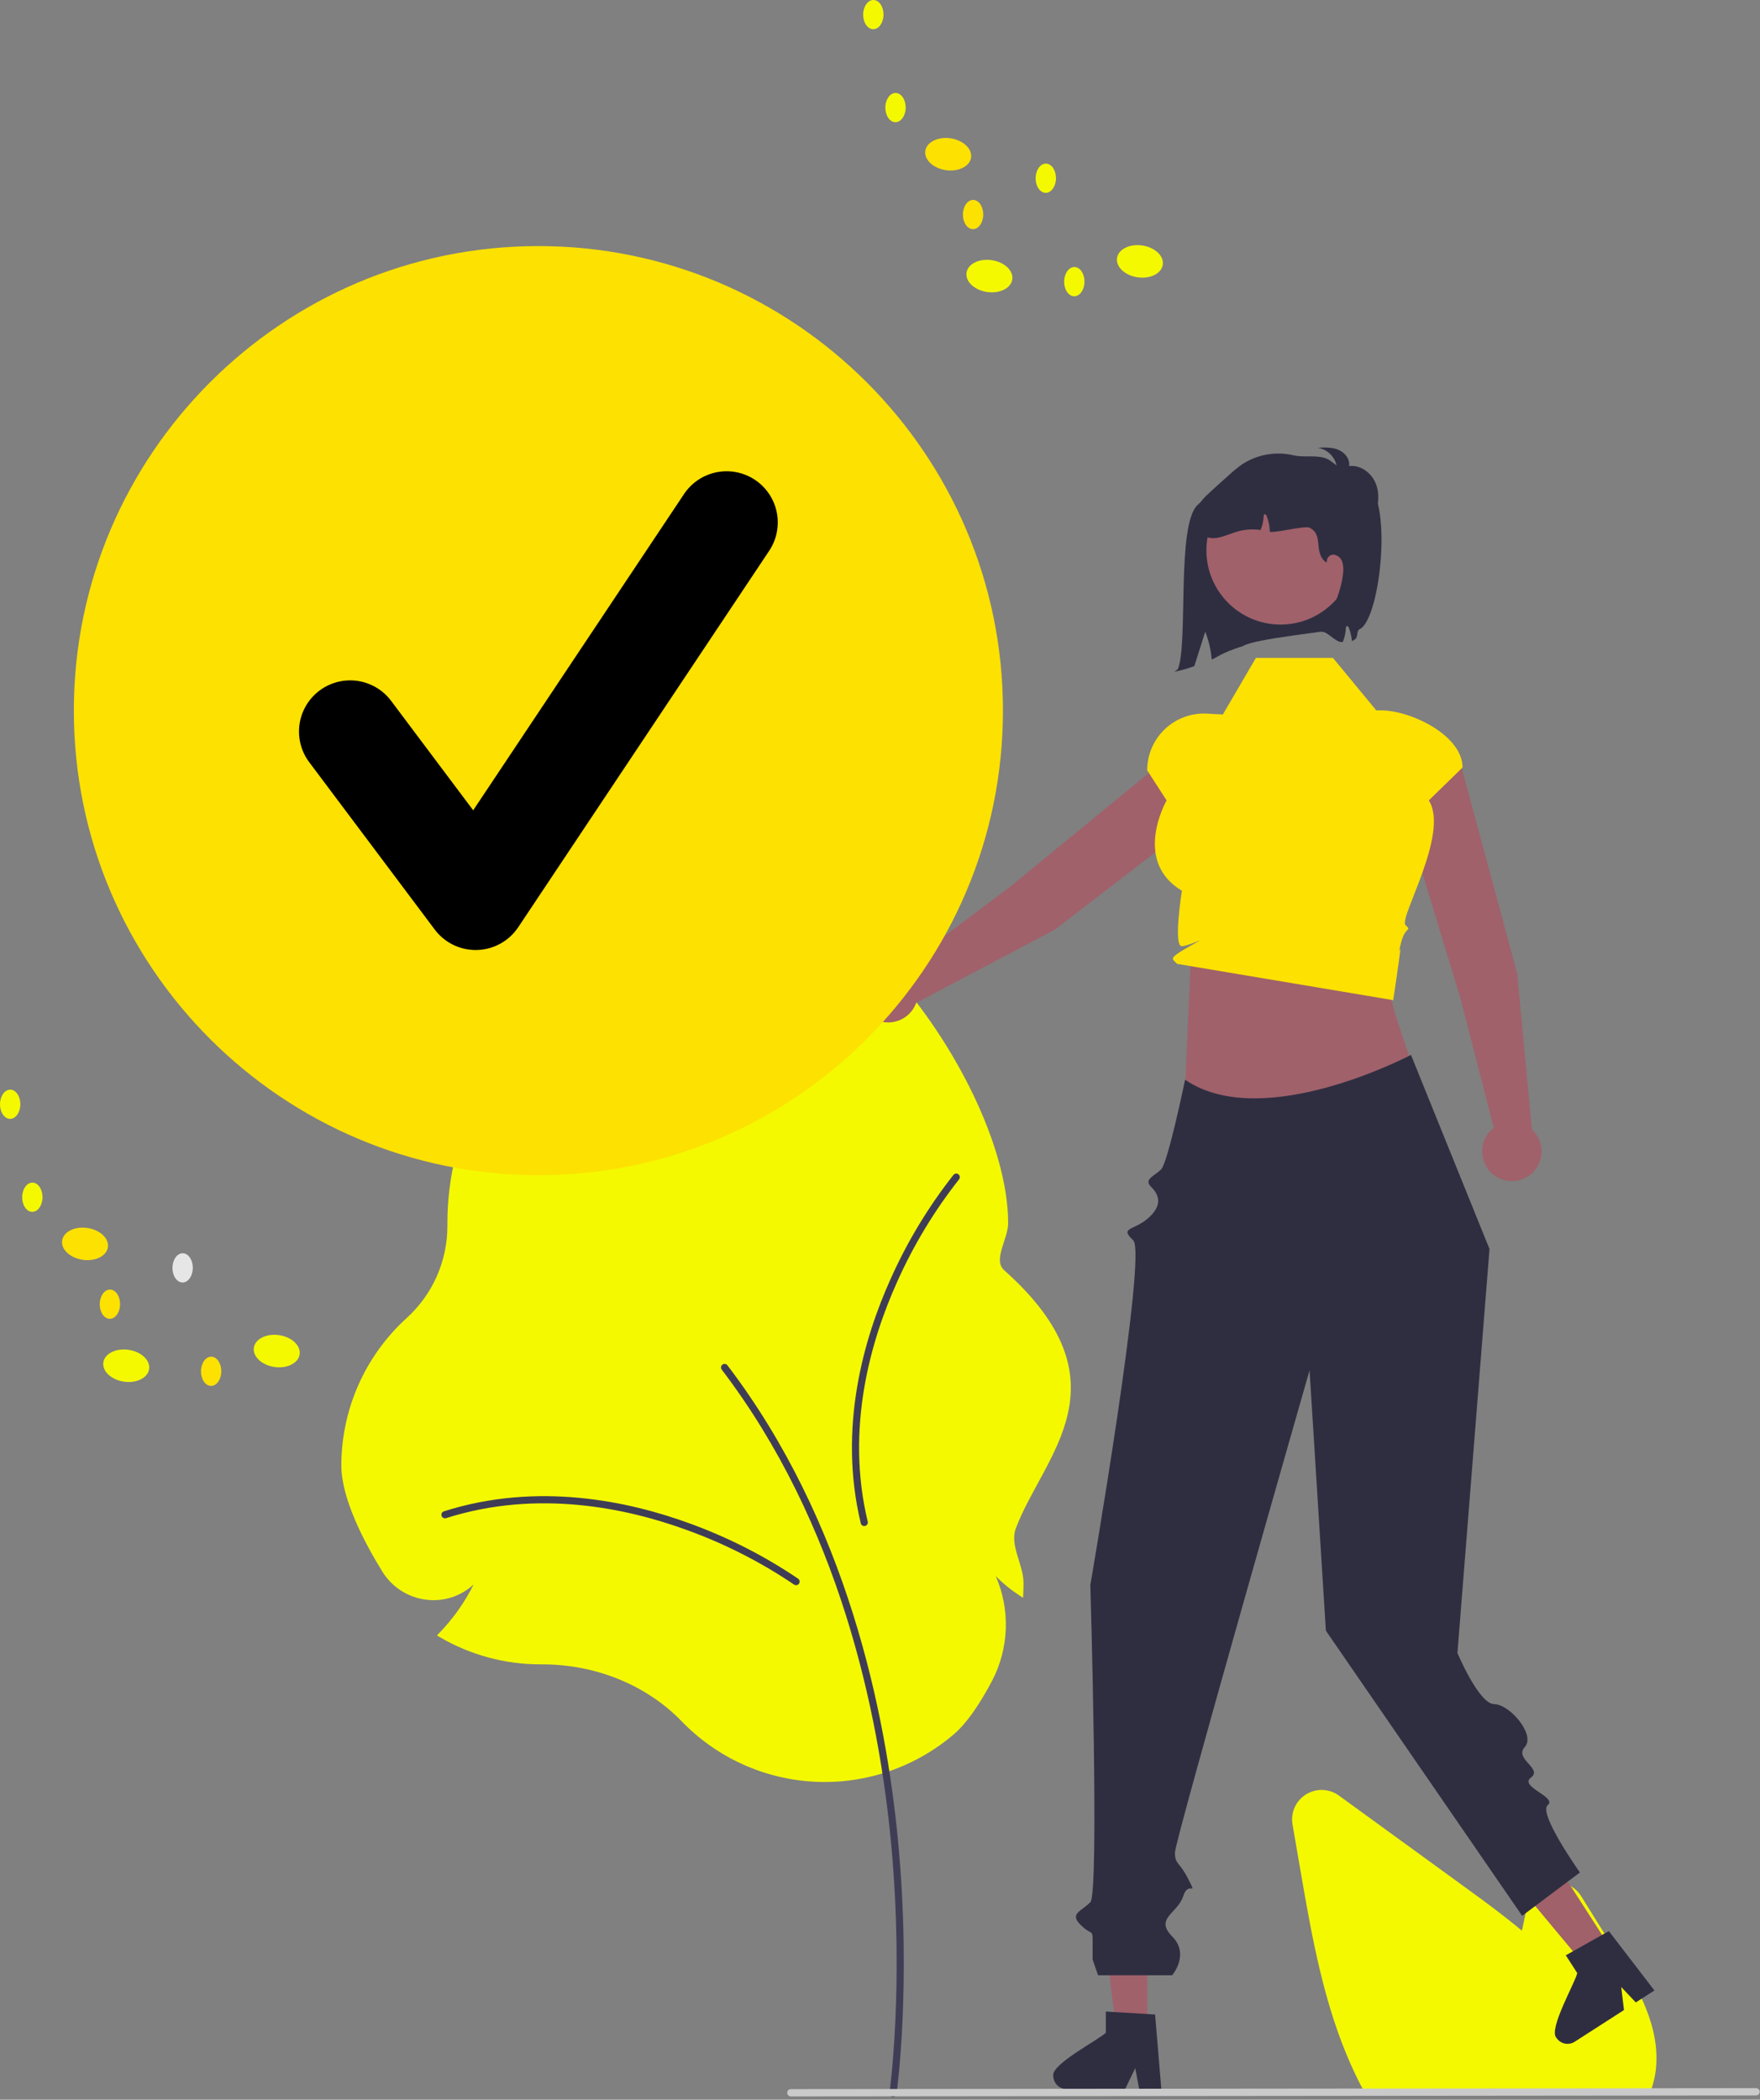 <svg width="575" height="686" viewBox="0 0 575 686" fill="none" xmlns="http://www.w3.org/2000/svg">
<rect x="0" y="0" width="575" height="686" fill="#808080" stroke="none"/>
<g clip-path="url(#clip0_1928_359)">
<path d="M222.665 562.323C211.226 550.526 194.649 543.76 177.184 543.76L176.51 543.761C165.007 543.766 153.709 540.715 143.771 534.92L142.737 534.318L143.57 533.459C148.079 528.794 151.844 523.464 154.733 517.655C152.681 519.568 150.234 521.006 147.565 521.869C144.895 522.731 142.069 522.996 139.285 522.645C136.347 522.295 133.526 521.284 131.034 519.688C128.542 518.091 126.444 515.952 124.897 513.429C118.793 503.525 111.516 489.472 111.516 478.767C111.526 469.718 113.421 460.77 117.08 452.494C120.739 444.218 126.082 436.795 132.769 430.698C137.002 426.881 140.383 422.214 142.692 417.003C145.001 411.791 146.186 406.151 146.169 400.451L146.166 399.64C146.165 392.136 147.082 384.659 148.896 377.377L149.081 376.642L149.837 376.668C154.716 376.834 159.597 376.426 164.38 375.45C159.894 374.9 155.505 373.732 151.338 371.981L150.524 371.652L150.8 370.818C169.84 359.029 212.82 365.134 237.766 308.058C257.995 261.777 329.367 349.141 329.367 399.64C329.367 404.793 324.267 411.602 328.085 415.008C369.352 451.825 340.878 475.466 331.901 499.255C329.771 504.899 334.389 511.095 334.389 517.201C334.389 518.237 334.363 519.307 334.311 520.38L334.231 522.03L332.855 521.114C330.133 519.331 327.61 517.262 325.329 514.941C327.696 520.387 328.811 526.295 328.593 532.229C328.375 538.163 326.829 543.972 324.069 549.23C319.745 557.393 315.561 563.236 311.634 566.598C299.055 577.362 282.838 582.915 266.301 582.121C249.764 581.326 234.154 574.244 222.665 562.323Z" fill="#F4F900"/>
<path d="M291.755 685.124C292.037 685.123 292.308 685.021 292.521 684.837C292.733 684.653 292.872 684.398 292.911 684.119C292.961 683.77 297.825 648.69 293.456 602.067C289.422 559.009 276.466 496.991 237.656 446.056C237.563 445.934 237.446 445.831 237.314 445.754C237.181 445.676 237.034 445.626 236.882 445.605C236.73 445.585 236.575 445.594 236.427 445.633C236.278 445.673 236.139 445.741 236.017 445.834C235.894 445.927 235.792 446.043 235.715 446.176C235.637 446.309 235.587 446.456 235.567 446.608C235.546 446.76 235.556 446.915 235.595 447.063C235.635 447.212 235.703 447.351 235.796 447.473C274.272 497.968 287.123 559.531 291.129 602.285C295.472 648.637 290.646 683.444 290.597 683.79C290.573 683.956 290.586 684.125 290.633 684.285C290.681 684.446 290.762 684.594 290.872 684.721C290.982 684.847 291.118 684.949 291.27 685.018C291.422 685.088 291.588 685.124 291.755 685.124Z" fill="#3F3D56"/>
<path d="M260.084 517.902C260.331 517.902 260.571 517.824 260.771 517.679C260.971 517.534 261.12 517.33 261.196 517.095C261.273 516.86 261.273 516.607 261.196 516.372C261.12 516.137 260.972 515.933 260.772 515.788C249.713 508.302 237.767 502.221 225.207 497.683C205.585 490.5 175.747 483.987 145.03 493.763C144.883 493.81 144.747 493.884 144.63 493.983C144.512 494.082 144.415 494.203 144.344 494.34C144.274 494.476 144.23 494.625 144.217 494.779C144.204 494.932 144.222 495.086 144.268 495.232C144.315 495.379 144.39 495.515 144.489 495.632C144.588 495.75 144.71 495.846 144.846 495.917C144.983 495.987 145.132 496.03 145.285 496.043C145.438 496.055 145.592 496.038 145.739 495.991C175.827 486.415 205.124 492.82 224.403 499.879C236.761 504.338 248.516 510.318 259.398 517.679C259.597 517.824 259.837 517.902 260.084 517.902Z" fill="#3F3D56"/>
<path d="M313.58 384.662C313.598 384.416 313.538 384.17 313.408 383.961C313.277 383.751 313.084 383.588 312.855 383.495C312.627 383.401 312.374 383.383 312.135 383.442C311.895 383.501 311.68 383.635 311.521 383.824C303.259 394.315 296.332 405.792 290.902 417.992C282.324 437.046 273.68 466.337 281.219 497.679C281.255 497.828 281.319 497.969 281.41 498.093C281.5 498.218 281.614 498.323 281.745 498.403C281.876 498.484 282.021 498.537 282.173 498.561C282.324 498.585 282.479 498.579 282.629 498.543C282.778 498.507 282.919 498.442 283.043 498.352C283.167 498.262 283.273 498.148 283.353 498.017C283.433 497.886 283.486 497.74 283.51 497.588C283.534 497.436 283.528 497.282 283.491 497.132C276.108 466.433 284.606 437.673 293.034 418.952C298.372 406.948 305.182 395.654 313.308 385.331C313.467 385.142 313.563 384.908 313.58 384.662Z" fill="#3F3D56"/>
<path d="M539.035 683.886H445.986L445.586 683.161C444.396 681.003 443.248 678.717 442.174 676.367C432.59 655.848 428.539 632.38 424.964 611.674L422.273 596.067C421.947 594.177 422.192 592.232 422.978 590.483C423.763 588.733 425.053 587.257 426.682 586.245C428.311 585.232 430.205 584.729 432.122 584.799C434.039 584.87 435.891 585.511 437.442 586.64C451.583 596.93 465.729 607.209 479.881 617.479C485.239 621.378 491.359 625.89 497.22 630.767C497.785 628.021 498.377 625.266 498.968 622.55C499.376 620.675 500.334 618.963 501.72 617.636C503.106 616.308 504.857 615.424 506.748 615.097C508.639 614.77 510.585 615.015 512.336 615.8C514.087 616.586 515.564 617.876 516.578 619.505L527.465 636.996C535.405 649.769 542.413 662.356 540.986 675.932C540.992 676.097 540.98 676.263 540.949 676.425C540.663 678.655 540.133 680.847 539.369 682.961L539.035 683.886Z" fill="#F4F900"/>
<path d="M495.684 318.075L477.726 251.608C476.957 248.794 475.112 246.396 472.591 244.93C470.069 243.464 467.071 243.049 464.246 243.774C462.784 244.149 461.414 244.817 460.219 245.739C459.024 246.66 458.03 247.816 457.296 249.134C456.562 250.453 456.104 251.907 455.951 253.408C455.797 254.909 455.951 256.426 456.403 257.866L477.174 326.337L488.041 368.474C486.458 369.683 485.286 371.349 484.683 373.247C484.08 375.145 484.076 377.183 484.672 379.083C485.268 380.983 486.434 382.654 488.012 383.868C489.59 385.082 491.504 385.781 493.494 385.87C495.483 385.959 497.451 385.433 499.132 384.364C500.812 383.295 502.122 381.735 502.884 379.896C503.647 378.056 503.825 376.026 503.394 374.082C502.962 372.138 501.943 370.374 500.474 369.029L495.684 318.075Z" fill="#A0616A"/>
<path d="M344.574 303.76L399.136 261.769C401.443 259.983 402.954 257.362 403.345 254.471C403.736 251.581 402.975 248.652 401.225 246.318C400.321 245.11 399.179 244.1 397.871 243.348C396.563 242.596 395.115 242.118 393.616 241.944C392.117 241.769 390.599 241.902 389.153 242.334C387.707 242.766 386.364 243.487 385.206 244.455L329.866 289.811L295.078 315.953C293.356 314.953 291.368 314.506 289.384 314.674C287.4 314.842 285.515 315.617 283.987 316.894C282.459 318.17 281.36 319.886 280.841 321.809C280.322 323.731 280.407 325.767 281.085 327.639C281.763 329.512 283.001 331.13 284.631 332.274C286.261 333.418 288.203 334.033 290.195 334.035C292.186 334.037 294.13 333.426 295.761 332.284C297.393 331.143 298.634 329.527 299.316 327.656L344.574 303.76Z" fill="#A0616A"/>
<path d="M389.044 313.413L386.639 367.127L462.155 350.714C455.728 329.131 451.357 325.449 456.187 310.429L389.044 313.413Z" fill="#A0616A"/>
<path d="M435.477 214.94H410.315L399.509 233.431L394.36 233.147C391.842 233.008 389.322 233.384 386.954 234.252C384.586 235.12 382.419 236.461 380.587 238.195C378.756 239.929 377.296 242.018 376.299 244.334C375.302 246.651 374.788 249.147 374.788 251.669L381.132 261.502C381.132 261.502 369.786 281.275 386.129 291.003C386.129 291.003 383.214 309.331 386.129 309.134C389.044 308.937 395.759 305.207 389.044 308.937C382.33 312.667 382.831 313.168 383.7 314.036L384.568 314.905L455.169 326.76C455.169 326.76 457.234 313.073 457.457 310.632C457.679 308.191 456.187 314.159 457.679 308.191C459.171 302.222 461.409 304.461 459.171 302.222C456.933 299.984 473.673 272.257 466.795 261.502L477.822 250.746C477.822 240.429 461.252 232.066 450.935 232.066H449.614L435.477 214.94Z" fill="#FDE100"/>
<path d="M374.852 663.177H364.667L359.822 623.895L374.853 623.896L374.852 663.177Z" fill="#A0616A"/>
<path d="M344.113 678.205C344.117 679.345 344.572 680.438 345.378 681.246C346.184 682.053 347.276 682.51 348.417 682.518H367.589L368.183 681.287L370.894 675.691L371.945 681.287L372.177 682.518H379.408L379.305 681.278L377.377 658.155L374.854 658L363.956 657.354L361.278 657.19V664.095C359.247 666.256 343.303 674.425 344.113 678.205Z" fill="#2F2E41"/>
<path d="M526.21 636.502L517.645 642.012L492.317 611.596L504.959 603.465L526.21 636.502Z" fill="#A0616A"/>
<path d="M508.488 665.77C509.11 666.727 510.084 667.4 511.198 667.643C512.313 667.886 513.479 667.68 514.442 667.069L530.565 656.696L530.399 655.339L529.652 649.166L533.563 653.304L534.424 654.214L540.506 650.301L539.748 649.315L525.616 630.911L523.411 632.146L513.896 637.499L511.556 638.81L515.291 644.617C514.752 647.533 505.763 663.03 508.488 665.77Z" fill="#2F2E41"/>
<path d="M573.719 684.604L258.361 684.911C258.047 684.91 257.745 684.784 257.523 684.56C257.301 684.337 257.177 684.035 257.177 683.721C257.177 683.406 257.301 683.104 257.523 682.881C257.745 682.658 258.047 682.532 258.361 682.53L573.719 682.223C574.034 682.224 574.335 682.35 574.557 682.574C574.779 682.797 574.904 683.099 574.904 683.413C574.904 683.728 574.779 684.03 574.557 684.253C574.335 684.476 574.034 684.602 573.719 684.604Z" fill="#CACACA"/>
<path d="M460.972 344.646C460.972 344.646 412.701 370.18 387.169 352.759C387.169 352.759 381.584 379.809 379.346 382.048C377.108 384.286 373.542 385.261 376.071 387.757C378.6 390.254 380.008 393.626 375.201 397.908C370.394 402.19 365.6 400.832 370.235 405.241C374.87 409.651 356.219 517.825 356.219 517.825C356.219 517.825 359.203 618.423 356.219 621.465C353.235 624.508 349.246 625.189 353.106 628.951C356.965 632.714 356.965 629.796 356.965 634.985V640.174L358.731 645.332H382.954C382.954 645.332 388.799 638.541 382.954 632.643C377.108 626.746 384.733 625.132 386.516 619.598C388.298 614.063 391.282 620.031 388.298 614.063C385.314 608.095 383.881 609.23 383.852 605.306C383.822 601.381 427.838 447.698 427.838 447.698L433.169 532.759L497.294 625.916L516.169 611.759C516.169 611.759 502.427 592.414 505.64 589.755C508.854 587.095 496.169 583.759 500.169 580.759C504.169 577.759 494.54 574.736 498.169 570.759C501.798 566.783 493.169 556.759 488.169 556.759C483.169 556.759 476.152 540.051 476.152 540.051L486.627 408.059L460.972 344.646Z" fill="#2F2E41"/>
<path d="M409.809 160.646C409.468 161.094 406.746 160.853 403.473 160.375C397.002 159.43 396.12 160.553 391.283 164.953C384.275 171.327 388.259 210.206 384.816 218.63L383.703 219.45C385.91 219.028 388.077 218.422 390.182 217.636C391.371 213.885 392.563 210.121 393.763 206.373C394.896 209.289 395.609 212.352 395.879 215.47C397.545 214.813 399.201 213.207 406.161 211.053C409.666 208.675 435.023 206.285 438.282 205.239C446.556 177.09 433.223 165.707 409.809 160.646Z" fill="#2F2E41"/>
<path d="M418.37 204.051C431.753 204.051 442.602 193.203 442.602 179.82C442.602 166.438 431.753 155.589 418.37 155.589C404.988 155.589 394.139 166.438 394.139 179.82C394.139 193.203 404.988 204.051 418.37 204.051Z" fill="#A0616A"/>
<path d="M433.626 158.51C432.26 158.308 430.946 157.847 429.753 157.152C429.162 156.795 428.684 156.279 428.372 155.663C428.06 155.047 427.928 154.355 427.99 153.668C428.289 151.946 430.235 150.918 431.979 151.023C433.716 151.273 435.366 151.941 436.788 152.969C436.632 151.305 435.921 149.742 434.77 148.53C433.618 147.319 432.093 146.53 430.439 146.29C432.734 146.166 435.118 146.057 437.24 146.939C439.361 147.822 441.129 150.006 440.746 152.272C444.312 151.812 447.829 154.297 449.302 157.578C450.774 160.858 450.482 164.711 449.306 168.109C449.19 168.629 448.963 169.119 448.642 169.544C448.32 169.969 447.911 170.32 447.442 170.573C446.241 171.029 444.95 170.265 443.91 169.512C438.477 165.578 433.533 161.012 429.181 155.909" fill="#2F2E41"/>
<path d="M444.191 205.582C443.164 206.065 443.699 207.865 442.9 208.67C442.554 209.011 442.136 209.271 441.677 209.431C441.557 207.93 441.207 206.455 440.64 205.06C440.536 204.806 440.364 204.522 440.095 204.545C439.782 204.582 439.7 204.992 439.693 205.298C439.629 206.816 439.293 208.309 438.7 209.707C438.693 209.722 438.685 209.745 438.678 209.76C438.447 209.752 438.208 209.745 437.984 209.737C436.253 209.67 432.419 205.224 431.568 206.731C434.567 201.411 438.223 193.414 438.782 187.334C438.976 186.061 438.882 184.761 438.506 183.529C438.31 182.916 437.942 182.373 437.446 181.963C436.951 181.553 436.347 181.294 435.709 181.216C435.394 181.202 435.079 181.257 434.788 181.379C434.497 181.5 434.236 181.684 434.025 181.918C433.813 182.152 433.655 182.43 433.564 182.731C433.472 183.033 433.448 183.351 433.493 183.663L433.06 183.604C429.047 180.336 432.508 174.659 427.838 172.413C426.257 171.652 416.573 174.196 414.865 173.749C414.828 171.949 414.461 170.171 413.783 168.504C413.679 168.25 413.507 167.967 413.238 167.989C412.925 168.027 412.843 168.437 412.835 168.743C412.772 170.26 412.436 171.754 411.843 173.152C409.476 172.816 407.067 172.943 404.749 173.525C402.704 174.062 400.765 174.987 398.713 175.479C397.699 175.79 396.632 175.891 395.578 175.775C394.523 175.66 393.504 175.331 392.581 174.808C389.977 173.062 389.522 169.198 390.82 166.348C391.76 164.519 393.029 162.88 394.565 161.514C395.736 160.38 396.952 159.29 398.169 158.201C399.258 157.224 400.347 156.247 401.436 155.269C402.807 153.979 404.268 152.787 405.808 151.703C408.266 150.092 411.028 149 413.923 148.495C416.819 147.989 419.787 148.081 422.646 148.764C426.078 149.585 430.666 148.428 433.806 150.032C435.448 150.875 439.081 154.106 440.521 155.254C444.206 158.186 441.712 155.797 445.743 157.493C455.354 161.535 451.104 202.327 444.191 205.582Z" fill="#2F2E41"/>
<path d="M175.897 382.442C258.89 382.442 326.169 315.163 326.169 232.17C326.169 149.177 258.89 81.897 175.897 81.897C92.903 81.897 25.624 149.177 25.624 232.17C25.624 315.163 92.903 382.442 175.897 382.442Z" fill="#FDE100"/>
<path d="M175.897 383.942C92.209 383.942 24.124 315.857 24.124 232.17C24.124 148.482 92.209 80.397 175.897 80.397C259.584 80.397 327.669 148.482 327.669 232.17C327.669 315.857 259.584 383.942 175.897 383.942ZM175.897 83.397C93.864 83.397 27.124 150.137 27.124 232.17C27.124 314.203 93.864 380.942 175.897 380.942C257.93 380.942 324.669 314.203 324.669 232.17C324.669 150.137 257.93 83.397 175.897 83.397Z" fill="#FDE100"/>
<path d="M155.396 310.38C152.801 310.38 150.242 309.775 147.921 308.615C145.6 307.454 143.582 305.768 142.025 303.692L101.029 249.029C99.712 247.273 98.753 245.275 98.209 243.148C97.664 241.022 97.543 238.809 97.854 236.636C98.164 234.463 98.9 232.372 100.018 230.483C101.137 228.595 102.616 226.945 104.372 225.628C106.129 224.311 108.127 223.352 110.253 222.808C112.38 222.263 114.593 222.142 116.766 222.453C118.939 222.763 121.029 223.499 122.918 224.617C124.807 225.736 126.457 227.215 127.774 228.971L154.595 264.731L223.482 161.401C225.943 157.715 229.766 155.157 234.112 154.289C238.458 153.422 242.97 154.315 246.658 156.773C250.345 159.232 252.905 163.053 253.776 167.399C254.646 171.744 253.756 176.257 251.3 179.946L169.306 302.936C167.823 305.16 165.828 306.996 163.489 308.291C161.15 309.585 158.534 310.299 155.862 310.374C155.707 310.377 155.552 310.38 155.396 310.38Z" fill="black"/>
<path d="M330.721 91.287C331.139 88.413 328.13 85.597 324 84.996C319.87 84.396 316.183 86.237 315.765 89.11C315.347 91.983 318.357 94.8 322.486 95.4C326.616 96.001 330.303 94.159 330.721 91.287Z" fill="#F4F900"/>
<path d="M379.892 86.489C380.31 83.616 377.301 80.799 373.171 80.199C369.041 79.598 365.354 81.44 364.936 84.313C364.518 87.186 367.527 90.002 371.657 90.603C375.787 91.204 379.474 89.362 379.892 86.489Z" fill="#F4F900"/>
<path d="M317.256 51.479C317.674 48.606 314.665 45.79 310.535 45.189C306.405 44.588 302.718 46.43 302.3 49.303C301.882 52.176 304.891 54.992 309.021 55.593C313.151 56.194 316.838 54.352 317.256 51.479Z" fill="#FDE100"/>
<path d="M295.89 35.172C295.91 32.535 294.439 30.386 292.604 30.372C290.77 30.358 289.266 32.485 289.246 35.122C289.226 37.76 290.697 39.909 292.532 39.923C294.367 39.937 295.871 37.81 295.89 35.172Z" fill="#F4F900"/>
<path d="M288.645 4.801C288.665 2.163 287.193 0.014 285.359 0C283.524 -0.014 282.02 2.113 282 4.751C281.98 7.388 283.452 9.538 285.286 9.551C287.121 9.565 288.625 7.438 288.645 4.801Z" fill="#F4F900"/>
<path d="M344.99 58.253C345.01 55.615 343.539 53.466 341.704 53.452C339.869 53.438 338.365 55.565 338.345 58.202C338.325 60.84 339.797 62.989 341.632 63.003C343.466 63.017 344.97 60.89 344.99 58.253Z" fill="#F4F900"/>
<path d="M321.228 70.117C321.248 67.479 319.777 65.33 317.942 65.316C316.107 65.302 314.603 67.429 314.583 70.067C314.564 72.704 316.035 74.853 317.87 74.867C319.704 74.881 321.208 72.754 321.228 70.117Z" fill="#FDE100"/>
<path d="M354.305 92.045C354.325 89.407 352.854 87.258 351.019 87.244C349.184 87.23 347.681 89.357 347.661 91.994C347.641 94.632 349.112 96.781 350.947 96.795C352.782 96.809 354.285 94.682 354.305 92.045Z" fill="#F4F900"/>
<path d="M48.721 447.286C49.139 444.413 46.13 441.597 42 440.996C37.87 440.396 34.183 442.237 33.765 445.11C33.347 447.983 36.356 450.8 40.486 451.401C44.616 452.001 48.303 450.16 48.721 447.286Z" fill="#F4F900"/>
<path d="M97.893 442.489C98.311 439.616 95.302 436.799 91.172 436.199C87.042 435.598 83.355 437.44 82.937 440.313C82.519 443.186 85.528 446.002 89.658 446.603C93.788 447.204 97.475 445.362 97.893 442.489Z" fill="#F4F900"/>
<path d="M35.257 407.478C35.675 404.605 32.666 401.789 28.536 401.188C24.406 400.587 20.719 402.429 20.301 405.302C19.883 408.175 22.892 410.992 27.022 411.592C31.152 412.193 34.839 410.351 35.257 407.478Z" fill="#FDE100"/>
<path d="M13.89 391.173C13.91 388.535 12.439 386.386 10.604 386.372C8.769 386.358 7.266 388.485 7.246 391.122C7.226 393.76 8.697 395.909 10.532 395.923C12.367 395.937 13.87 393.81 13.89 391.173Z" fill="#F4F900"/>
<path d="M6.645 360.801C6.665 358.163 5.193 356.014 3.359 356C1.524 355.986 0.02 358.113 0 360.751C-0.02 363.388 1.452 365.538 3.286 365.551C5.121 365.565 6.625 363.438 6.645 360.801Z" fill="#F4F900"/>
<path d="M62.99 414.253C63.01 411.615 61.538 409.466 59.704 409.452C57.869 409.438 56.365 411.565 56.345 414.202C56.325 416.84 57.797 418.989 59.632 419.003C61.466 419.017 62.97 416.89 62.99 414.253Z" fill="#E6E6E6"/>
<path d="M39.228 426.117C39.248 423.479 37.777 421.33 35.942 421.316C34.107 421.302 32.603 423.429 32.584 426.067C32.563 428.704 34.035 430.854 35.87 430.867C37.704 430.881 39.208 428.754 39.228 426.117Z" fill="#FDE100"/>
<path d="M72.305 448.045C72.325 445.407 70.854 443.258 69.019 443.244C67.184 443.23 65.681 445.357 65.661 447.994C65.641 450.632 67.112 452.781 68.947 452.795C70.782 452.809 72.285 450.682 72.305 448.045Z" fill="#FDE100"/>
</g>
<defs>
<clipPath id="clip0_1928_359">
<rect width="574.903" height="685.123" fill="white"/>
</clipPath>
</defs>
</svg>
